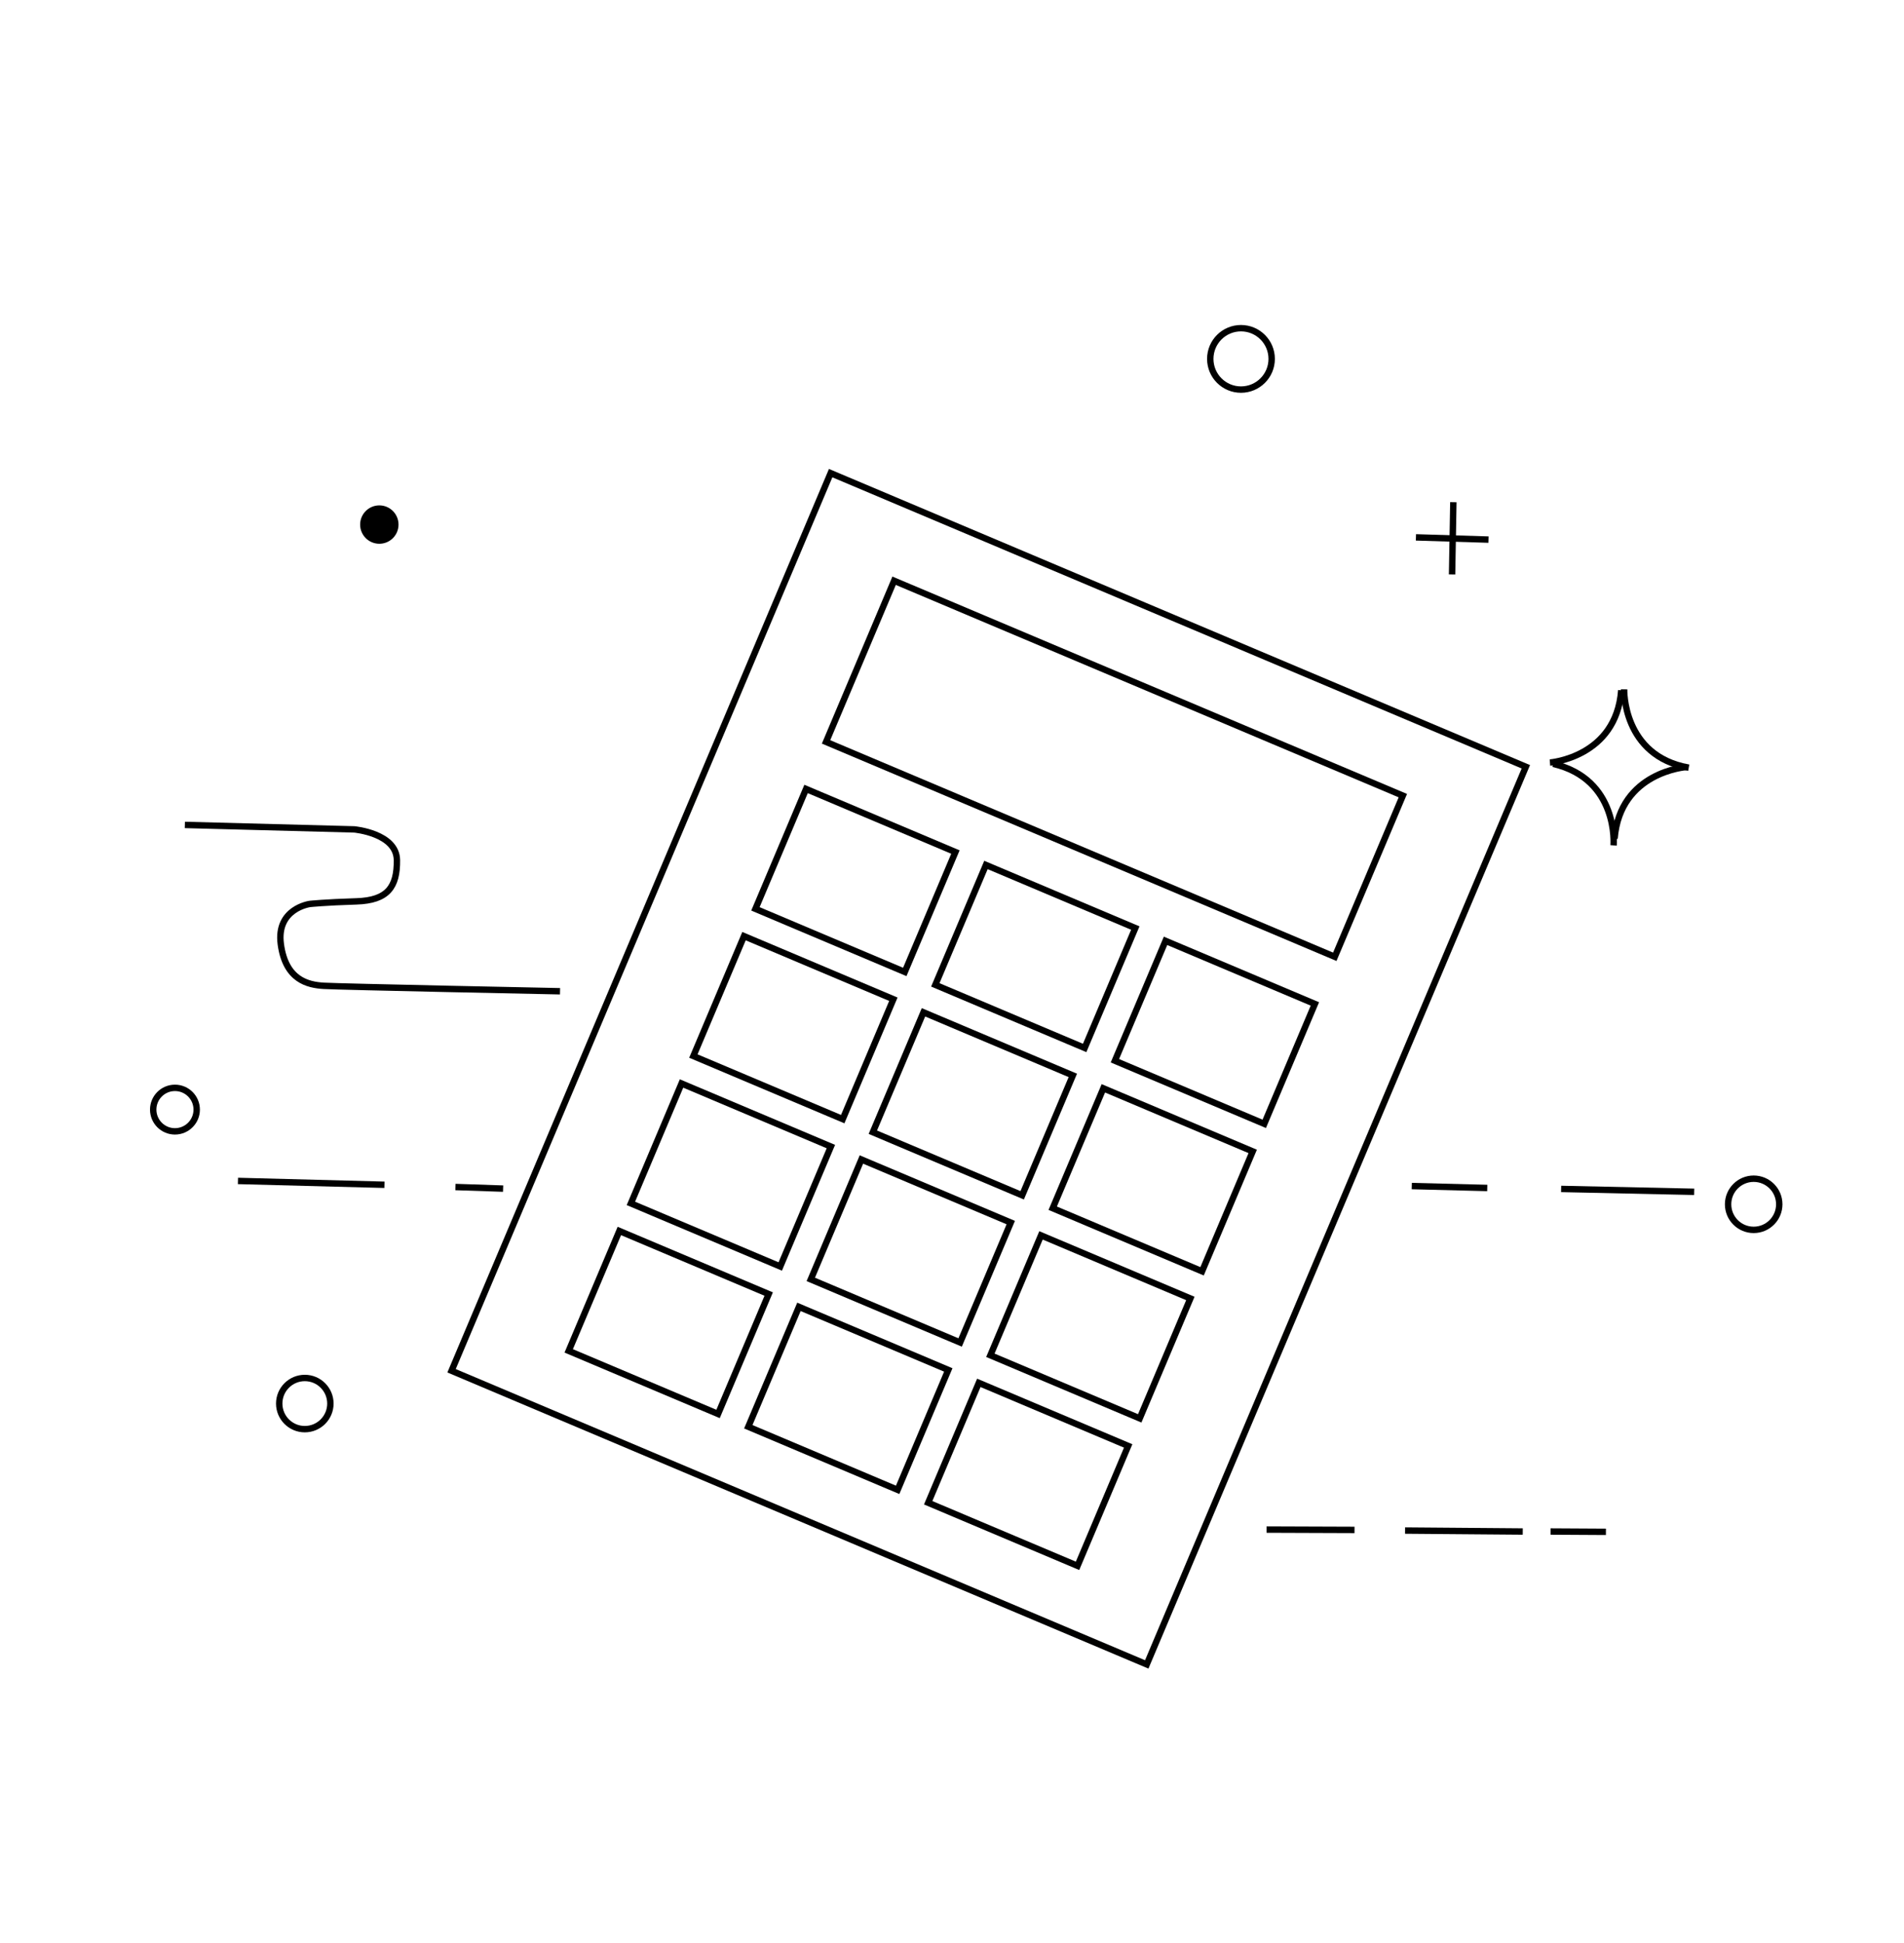 <?xml version="1.0" encoding="utf-8"?>
<!-- Generator: Adobe Illustrator 22.0.1, SVG Export Plug-In . SVG Version: 6.00 Build 0)  -->
<svg version="1.1" id="Слой_2" xmlns="http://www.w3.org/2000/svg" xmlns:xlink="http://www.w3.org/1999/xlink" x="0px" y="0px"
	 viewBox="0 0 595.3 607.4" style="enable-background:new 0 0 595.3 607.4;" xml:space="preserve">
<style type="text/css">
	.st0{fill:none;stroke:#010100;stroke-width:2;stroke-miterlimit:10;}
	.st1{fill:none;stroke:#000000;stroke-width:2;stroke-miterlimit:10;}
	.st2{stroke:#000000;stroke-miterlimit:10;}
</style>
<rect x="156.9" y="216.1" transform="matrix(0.389 -0.921 0.921 0.389 -118.879 488.987)" class="st0" width="304.7" height="236"/>
<rect x="321.2" y="154" transform="matrix(0.389 -0.921 0.921 0.389 -8.508 467.858)" class="st1" width="54.7" height="172.7"/>
<rect x="247.2" y="249.9" transform="matrix(0.389 -0.921 0.921 0.389 -90.128 414.6)" class="st1" width="40.7" height="50.7"/>
<rect x="227.8" y="296" transform="matrix(0.389 -0.921 0.921 0.389 -144.442 424.813)" class="st1" width="40.7" height="50.7"/>
<rect x="208.3" y="342" transform="matrix(0.389 -0.921 0.921 0.389 -198.756 435.026)" class="st1" width="40.7" height="50.7"/>
<rect x="188.8" y="388.1" transform="matrix(0.389 -0.921 0.921 0.389 -253.071 445.239)" class="st1" width="40.7" height="50.7"/>
<rect x="303.4" y="273.7" transform="matrix(0.389 -0.921 0.921 0.389 -77.668 480.863)" class="st1" width="40.7" height="50.7"/>
<rect x="283.9" y="319.7" transform="matrix(0.389 -0.921 0.921 0.389 -131.982 491.076)" class="st1" width="40.7" height="50.7"/>
<rect x="264.5" y="365.8" transform="matrix(0.389 -0.921 0.921 0.389 -186.296 501.289)" class="st1" width="40.7" height="50.7"/>
<rect x="245" y="411.8" transform="matrix(0.389 -0.921 0.921 0.389 -240.611 511.503)" class="st1" width="40.7" height="50.7"/>
<rect x="359.6" y="297.4" transform="matrix(0.389 -0.921 0.921 0.389 -65.208 547.126)" class="st1" width="40.7" height="50.7"/>
<rect x="340.1" y="343.5" transform="matrix(0.389 -0.921 0.921 0.389 -119.522 557.34)" class="st1" width="40.7" height="50.7"/>
<rect x="320.7" y="389.5" transform="matrix(0.389 -0.921 0.921 0.389 -173.836 567.553)" class="st1" width="40.7" height="50.7"/>
<rect x="301.2" y="435.6" transform="matrix(0.389 -0.921 0.921 0.389 -228.15 577.766)" class="st1" width="40.7" height="50.7"/>
<line class="st1" x1="441.4" y1="370.8" x2="465" y2="371.4"/>
<line class="st1" x1="488.1" y1="371.7" x2="529.7" y2="372.6"/>
<circle class="st1" cx="548.3" cy="376.5" r="8"/>
<circle class="st1" cx="388" cy="112.2" r="9.6"/>
<line class="st1" x1="396" y1="478.2" x2="423.5" y2="478.3"/>
<line class="st1" x1="439.3" y1="478.5" x2="476.1" y2="478.8"/>
<line class="st1" x1="484.8" y1="478.8" x2="502.1" y2="478.9"/>
<circle class="st1" cx="95.3" cy="438.8" r="8"/>
<circle class="st1" cx="54.7" cy="346.9" r="6.8"/>
<circle class="st2" cx="118.6" cy="164" r="5.5"/>
<line class="st1" x1="74.4" y1="369.2" x2="120.2" y2="370.4"/>
<line class="st1" x1="142.4" y1="371.1" x2="157.3" y2="371.6"/>
<line class="st1" x1="454.4" y1="157" x2="454" y2="179.6"/>
<line class="st1" x1="442.7" y1="168" x2="465.4" y2="168.7"/>
<path class="st1" d="M484.6,238.4c0,0,20.7-1.6,22.3-22.6"/>
<path class="st1" d="M527.3,239.8c0,0-20.8,1.4-22.5,22.4"/>
<path class="st1" d="M507.8,215.5c0,0-0.6,20.8,20.2,24.5"/>
<path class="st1" d="M504.5,264.3c0,0,1.7-20.7-18.9-25.5"/>
<path class="st1" d="M57.8,257.9l53,1.4c0,0,13.2,1.2,13.3,9.6s-2.9,12.6-12.7,12.9c-9.8,0.3-14.5,0.8-14.5,0.8s-10.6,1.4-9.1,12.6
	c1.5,11.2,8.5,12.7,13.4,13c4.9,0.3,73.9,1.7,73.9,1.7"/>
</svg>
